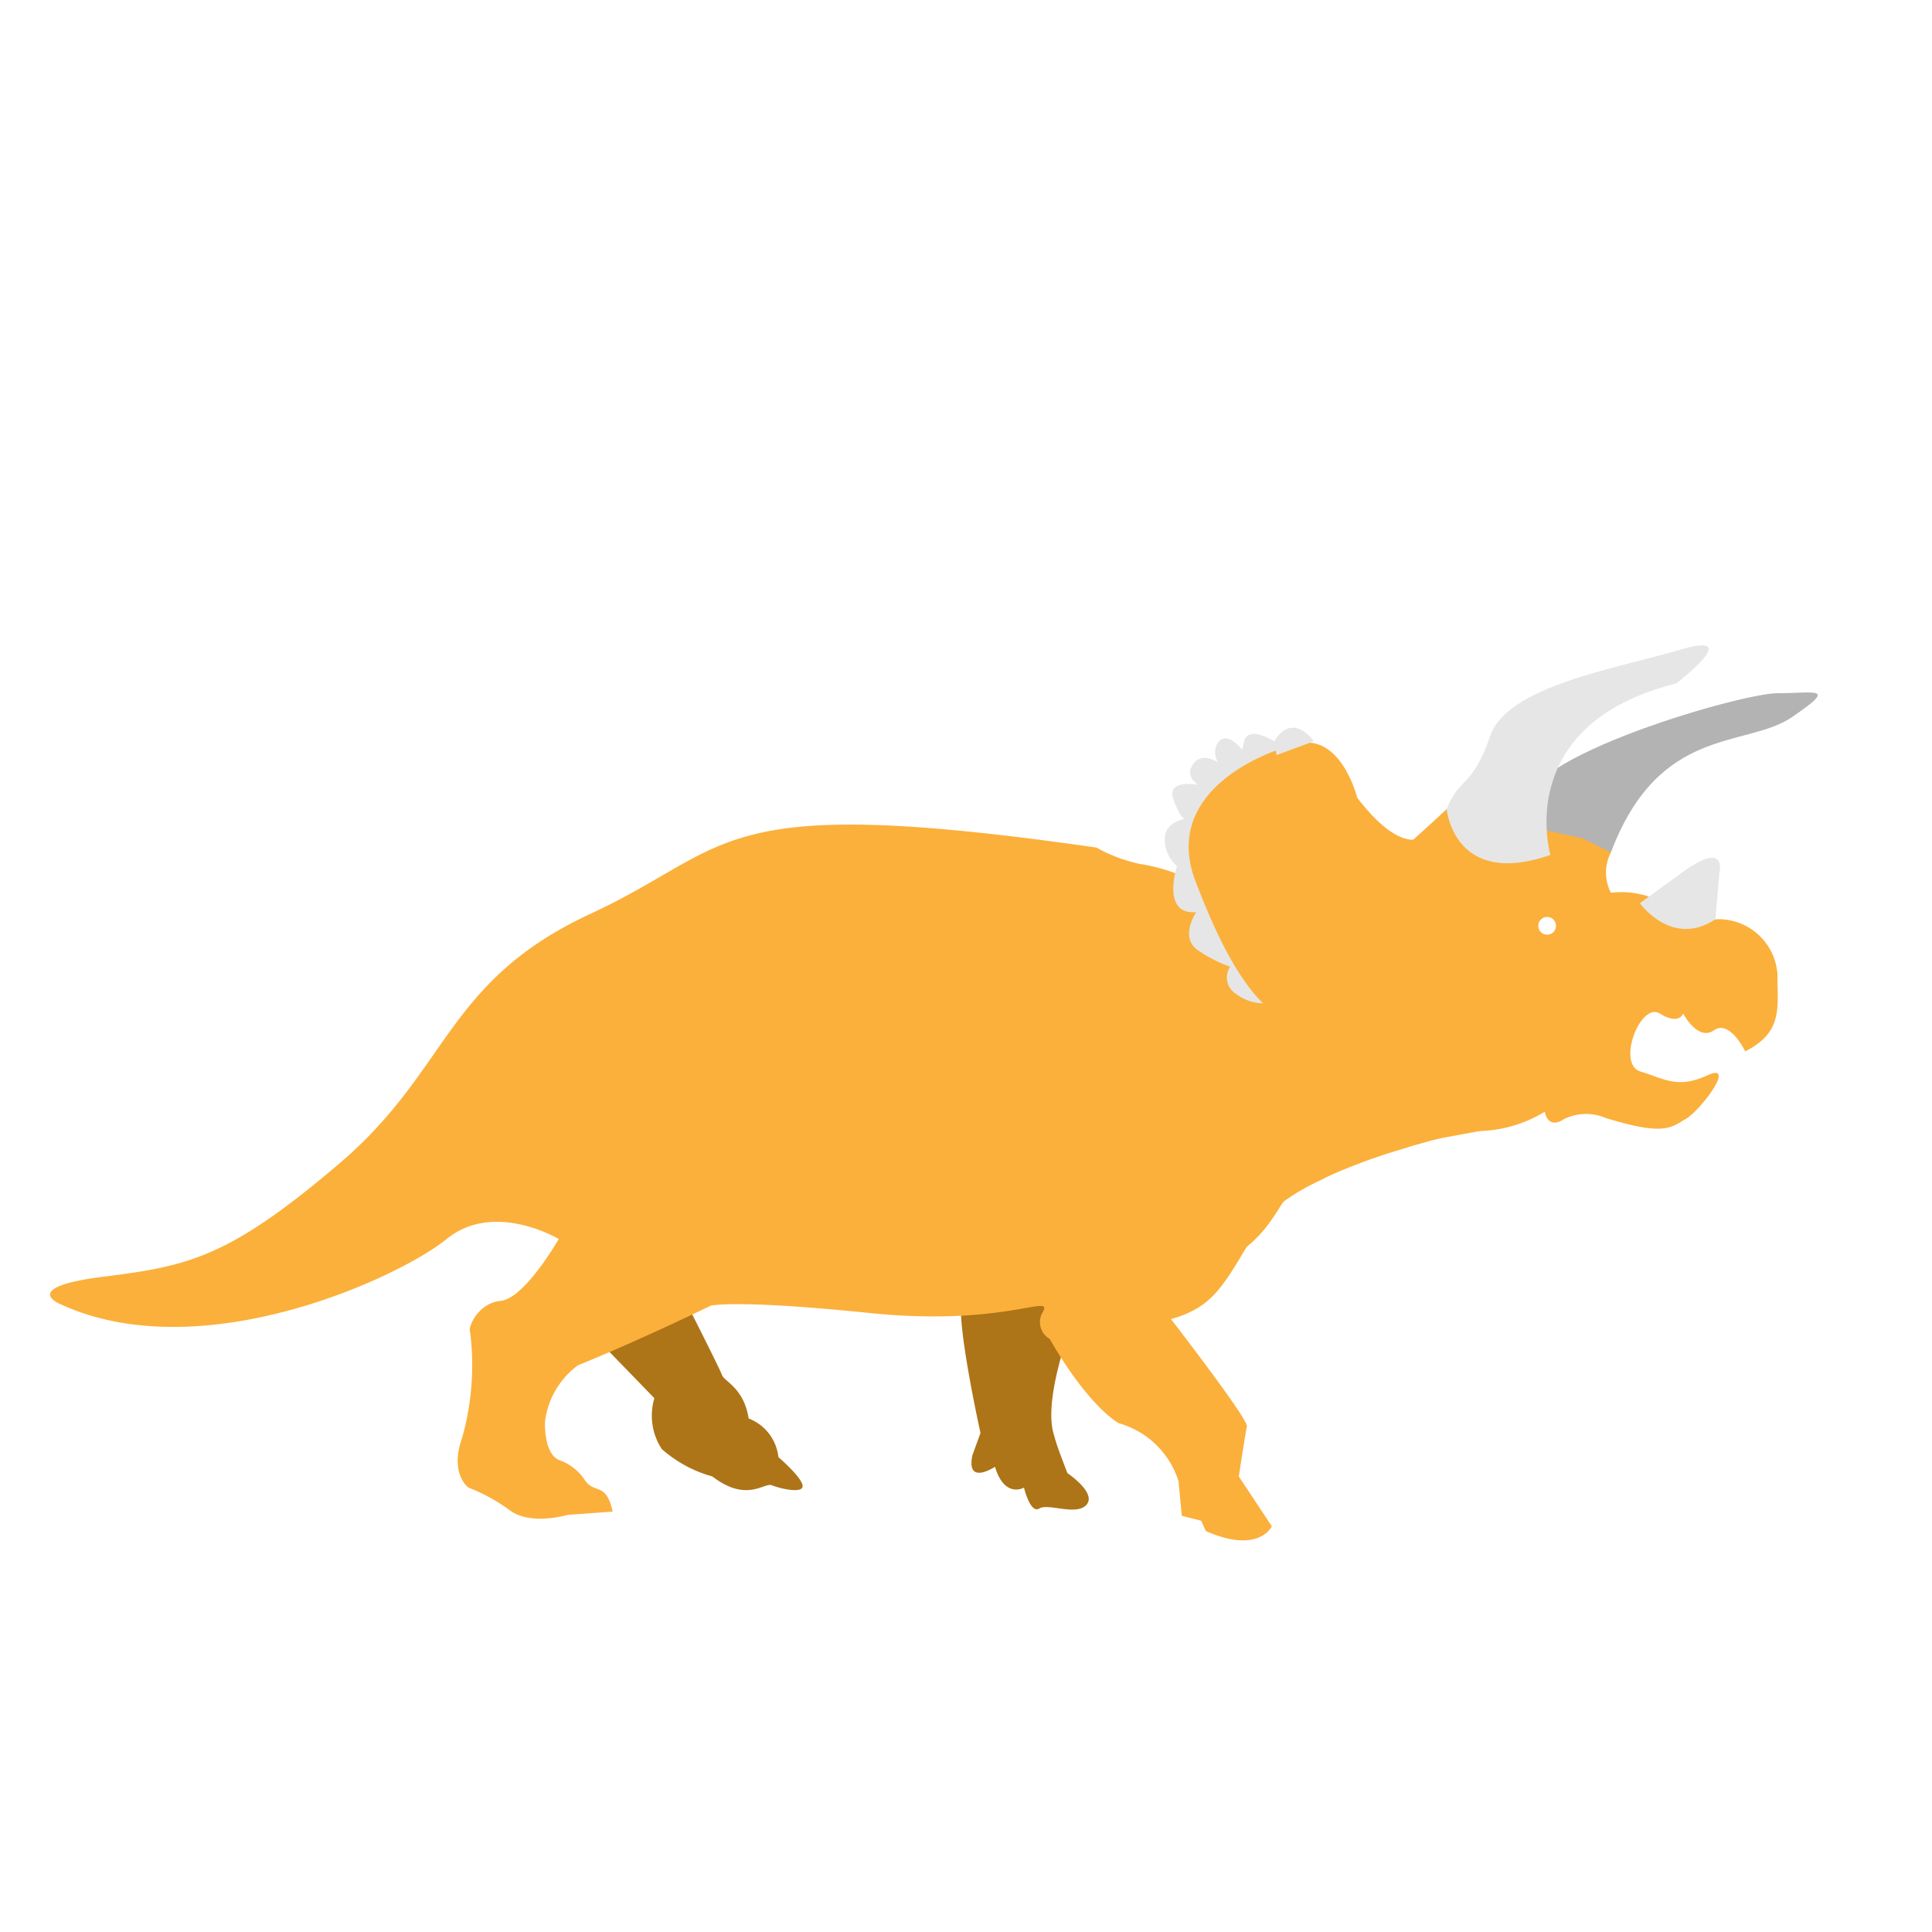 <svg id="6b353392-021f-4a5f-8649-303bed132b04" data-name="圖層 1" xmlns="http://www.w3.org/2000/svg" viewBox="0 0 100 100"><defs><style>.\33 85d411e-a58a-401c-b23e-d249727e0357,.da6a73c4-8b52-45a4-a78f-6c3248e2b0a8{fill:#fff;}.da6a73c4-8b52-45a4-a78f-6c3248e2b0a8{stroke:#fff;stroke-miterlimit:10;stroke-width:3px;}.\39 fc9817c-e17a-452f-b73f-e4807a82f639{fill:#ae7418;}.\36 b782798-2027-4545-8a0e-041737e3ec05{fill:#b3b3b3;}.\31 a658334-cf18-4eb3-92a8-37c9066c6433{fill:#fbb03b;}.\38 61cb096-1ce9-4f6c-b46a-0a749b6d21d7{fill:#e6e6e6;}</style></defs><title>dino2-xs</title><path class="da6a73c4-8b52-45a4-a78f-6c3248e2b0a8" d="M92,35.88a35.88,35.88,0,0,0-11.37,3.86c.78-1.7,2.49-3.46,6.12-4.36,0,0,3.63-2.76.25-1.76s-9,1.88-9.88,4.5-1.62,2.13-2.24,3.76c0,0-1,.94-1.74,1.58-.41,0-1.39-.21-2.89-2.17,0,0-.67-2.69-2.45-2.84l.2-.07s-1.06-1.59-2,0c-.56-.33-1.41-.69-1.57.05,0,.17-.07.29-.09.39-.22-.28-.92-1-1.33-.23a1,1,0,0,0,.08.88s-1-.7-1.42.33c-.16.46.38.83.38.83s-1.67-.33-1.25.8c.31.83.5.95.58,1-.19,0-1.11.26-1,1.12a1.82,1.82,0,0,0,.63,1.33s-.05.15-.1.36A7.65,7.65,0,0,0,59,44.71a8.14,8.14,0,0,1-2.21-.83C36.79,41,38,43.83,30.5,47.33s-7.25,8-13,12.92S9.75,65.58,5.33,66.12s-2.25,1.42-2.25,1.42c7.34,3.38,17.59-1.37,20-3.37s5.8,0,5.8,0-1.75,3.08-3,3.21S24.21,68.83,24.33,69a13.81,13.81,0,0,1-.41,5.5c-.71,1.87.33,2.58.33,2.58a9.15,9.15,0,0,1,2.08,1.21c1.09.83,3,.25,3,.25l2.34-.17c-.34-1.58-1-.87-1.46-1.66a2.68,2.68,0,0,0-1.29-1c-.84-.37-.75-2-.75-2a4.28,4.28,0,0,1,1.71-2.91l1.66-.7,2.34,2.41A3.14,3.14,0,0,0,34.25,75a6.62,6.62,0,0,0,2.63,1.33c1.79,1.38,2.66.25,3.08.46s1.66.5,1.58,0-1.25-1.45-1.25-1.45a2.42,2.42,0,0,0-1.54-2c-.25-1.59-1.25-1.92-1.37-2.25S36.29,69,35.83,68l.92-.45S38,67.25,45,68a31.3,31.3,0,0,0,4.79.13,51.83,51.83,0,0,0,1,6.08l-.41,1.16c-.34,1.63,1.16.59,1.16.59C52,77.58,53,77,53,77s.34,1.33.75,1,2,.38,2.46-.21-1-1.62-1-1.62-.13-.29-.37-1a10.13,10.13,0,0,1-.38-1.17,9.28,9.28,0,0,1,.44-3.84c1.76,2.77,3,3.38,3,3.38a4.52,4.52,0,0,1,3.08,3l.17,1.83,1,.25.25.54c2.75,1.21,3.41-.25,3.41-.25l-1.71-2.62s.38-2.21.42-2.59-3.92-5.54-3.92-5.54v0c2-.56,2.73-1.55,4.06-3.84a8.73,8.73,0,0,0,1.69-2.12,11,11,0,0,1,1.58-1,6.19,6.19,0,0,0,.57-.3,35.49,35.49,0,0,1,6-2.08L77,58.47a6.13,6.13,0,0,0,3-1s.12,1,1,.38a2.6,2.6,0,0,1,2.16-.05c3,.92,3.34.5,4.13.05s2.67-3,1.12-2.26-2.21.13-3.45-.2,0-3.59,1-3,1.2,0,1.2,0,.75,1.46,1.59.87,1.62,1.09,1.62,1.09c2-1,1.67-2.21,1.67-4a3.06,3.06,0,0,0-3.17-2.84L89,45.12s.38-1.62-1.88,0L85.36,46.4a5.34,5.34,0,0,0-2-.19,2.28,2.28,0,0,1,0-2.09c2.5-6.62,7-5.37,9.37-7S94,35.88,92,35.88ZM80.06,43h0Z"/><path class="9fc9817c-e17a-452f-b73f-e4807a82f639" d="M49.79,67.21l6.08.25S54,71.92,54.5,74.08a11.19,11.19,0,0,0,.37,1.17c.25.67.38,1,.38,1s1.5,1,1,1.62-2-.08-2.46.21S53,77,53,77s-1,.58-1.5-1.08c0,0-1.5,1-1.17-.59l.42-1.16S49.46,68.37,49.79,67.21Z"/><path class="9fc9817c-e17a-452f-b73f-e4807a82f639" d="M35.58,67.54s1.67,3.29,1.79,3.63,1.13.66,1.38,2.25a2.42,2.42,0,0,1,1.54,2s1.17,1,1.25,1.46-1.17.17-1.58,0-1.29.92-3.09-.46A6.61,6.61,0,0,1,34.25,75a3.17,3.17,0,0,1-.38-2.63l-2.91-3Z"/><path class="6b782798-2027-4545-8a0e-041737e3ec05" d="M83.38,44.12s-2.13.5-4.13-2S90,35.88,92,35.88s3.12-.38.75,1.24S85.88,37.5,83.38,44.12Z"/><path class="1a658334-cf18-4eb3-92a8-37c9066c6433" d="M72.5,44c.38-.25,2.38-2.12,2.38-2.12l7,1.5,1.5.74a2.28,2.28,0,0,0,0,2.09,4.53,4.53,0,0,1,3.09.75c1.2,1,1.25.87,2.37.62A3.06,3.06,0,0,1,92,50.42c0,1.79.29,3-1.67,4,0,0-.79-1.67-1.62-1.09s-1.59-.87-1.59-.87-.21.62-1.21,0-2.25,2.62-1,3,1.92.91,3.46.2-.33,1.8-1.12,2.26-1.13.87-4.13-.05a2.6,2.6,0,0,0-2.16.05c-.88.58-1-.38-1-.38a6.8,6.8,0,0,1-3.8,1l-.54-.42A14.27,14.27,0,0,1,70.08,60a11.21,11.21,0,0,1-2.87,1.58c-1.09.25-1,2.13-3.79,3.71,0,0-1,2.67-2.75,2.25l-.05.75s4,5.17,3.92,5.54-.42,2.59-.42,2.59L65.83,79s-.66,1.46-3.41.25l-.25-.54-1-.25L61,76.67a4.52,4.52,0,0,0-3.08-3s-1.5-.75-3.59-4.37A1,1,0,0,1,54,67.87c.46-.91-2.08.8-9,.09s-8.21-.38-8.21-.38-3.58,1.75-6.88,3.09a4.26,4.26,0,0,0-1.7,2.91s-.09,1.67.75,2a2.61,2.61,0,0,1,1.29,1c.5.79,1.12.08,1.46,1.66l-2.34.17s-1.91.58-3-.25A9.15,9.15,0,0,0,24.25,77s-1-.71-.33-2.58a13.81,13.81,0,0,0,.41-5.5c-.12-.13.34-1.46,1.59-1.59s3-3.2,3-3.2-3.34-2-5.8,0-12.7,6.75-20,3.37c0,0-2.16-.87,2.25-1.42s6.5-1,12.21-5.87,5.46-9.42,13-12.92S36.79,41,56.75,43.87a8.08,8.08,0,0,0,2.21.84,9.66,9.66,0,0,1,3.17,1.08C62.5,46.12,72.5,44,72.5,44Z"/><path class="861cb096-1ce9-4f6c-b46a-0a749b6d21d7" d="M74.88,41.88s.37,4.12,5.37,2.37c0,0-2-6.75,6.5-8.87,0,0,3.63-2.76.25-1.76s-9,1.88-9.88,4.5S75.5,40.25,74.88,41.88Z"/><path class="861cb096-1ce9-4f6c-b46a-0a749b6d21d7" d="M84.88,46.75s1.66,2.33,3.91.83L89,45.12s.38-1.62-1.88,0Z"/><path class="861cb096-1ce9-4f6c-b46a-0a749b6d21d7" d="M66.46,38.71s-1.83-1.42-2.08-.29,0,.5,0,.5-.93-1.32-1.42-.34a1,1,0,0,0,.08.88s-1-.7-1.41.33c-.17.46.37.83.37.83s-1.67-.33-1.25.8.63.95.63.95-1.17.17-1.09,1.13a1.82,1.82,0,0,0,.63,1.33s-.84,2.54,1,2.38c0,0-.92,1.33.12,2a7.46,7.46,0,0,0,1.63.83A1,1,0,0,0,64,51.46a2.4,2.4,0,0,0,1.71.46Z"/><path class="1a658334-cf18-4eb3-92a8-37c9066c6433" d="M73.38,43.42s-1.09.54-3.13-2.13c0,0-.83-3.37-3.12-2.79s-6.92,2.75-5.25,7.12S66.21,55.33,70,52C70,52,73.38,43.21,73.38,43.42Z"/><path class="861cb096-1ce9-4f6c-b46a-0a749b6d21d7" d="M68,38.37s-1.08-1.62-2.08.05l.16.66Z"/><circle class="385d411e-a58a-401c-b23e-d249727e0357" cx="80.08" cy="47.92" r="0.46"/><path class="1a658334-cf18-4eb3-92a8-37c9066c6433" d="M76.12,58.54s-9.12,1.88-11,5S62.83,67.83,60,68.42s-.08-7-.08-7Z"/><polygon class="1a658334-cf18-4eb3-92a8-37c9066c6433" points="71.58 57.58 76.5 57 77.25 58.42 72.75 59.25 71.58 57.58"/></svg>